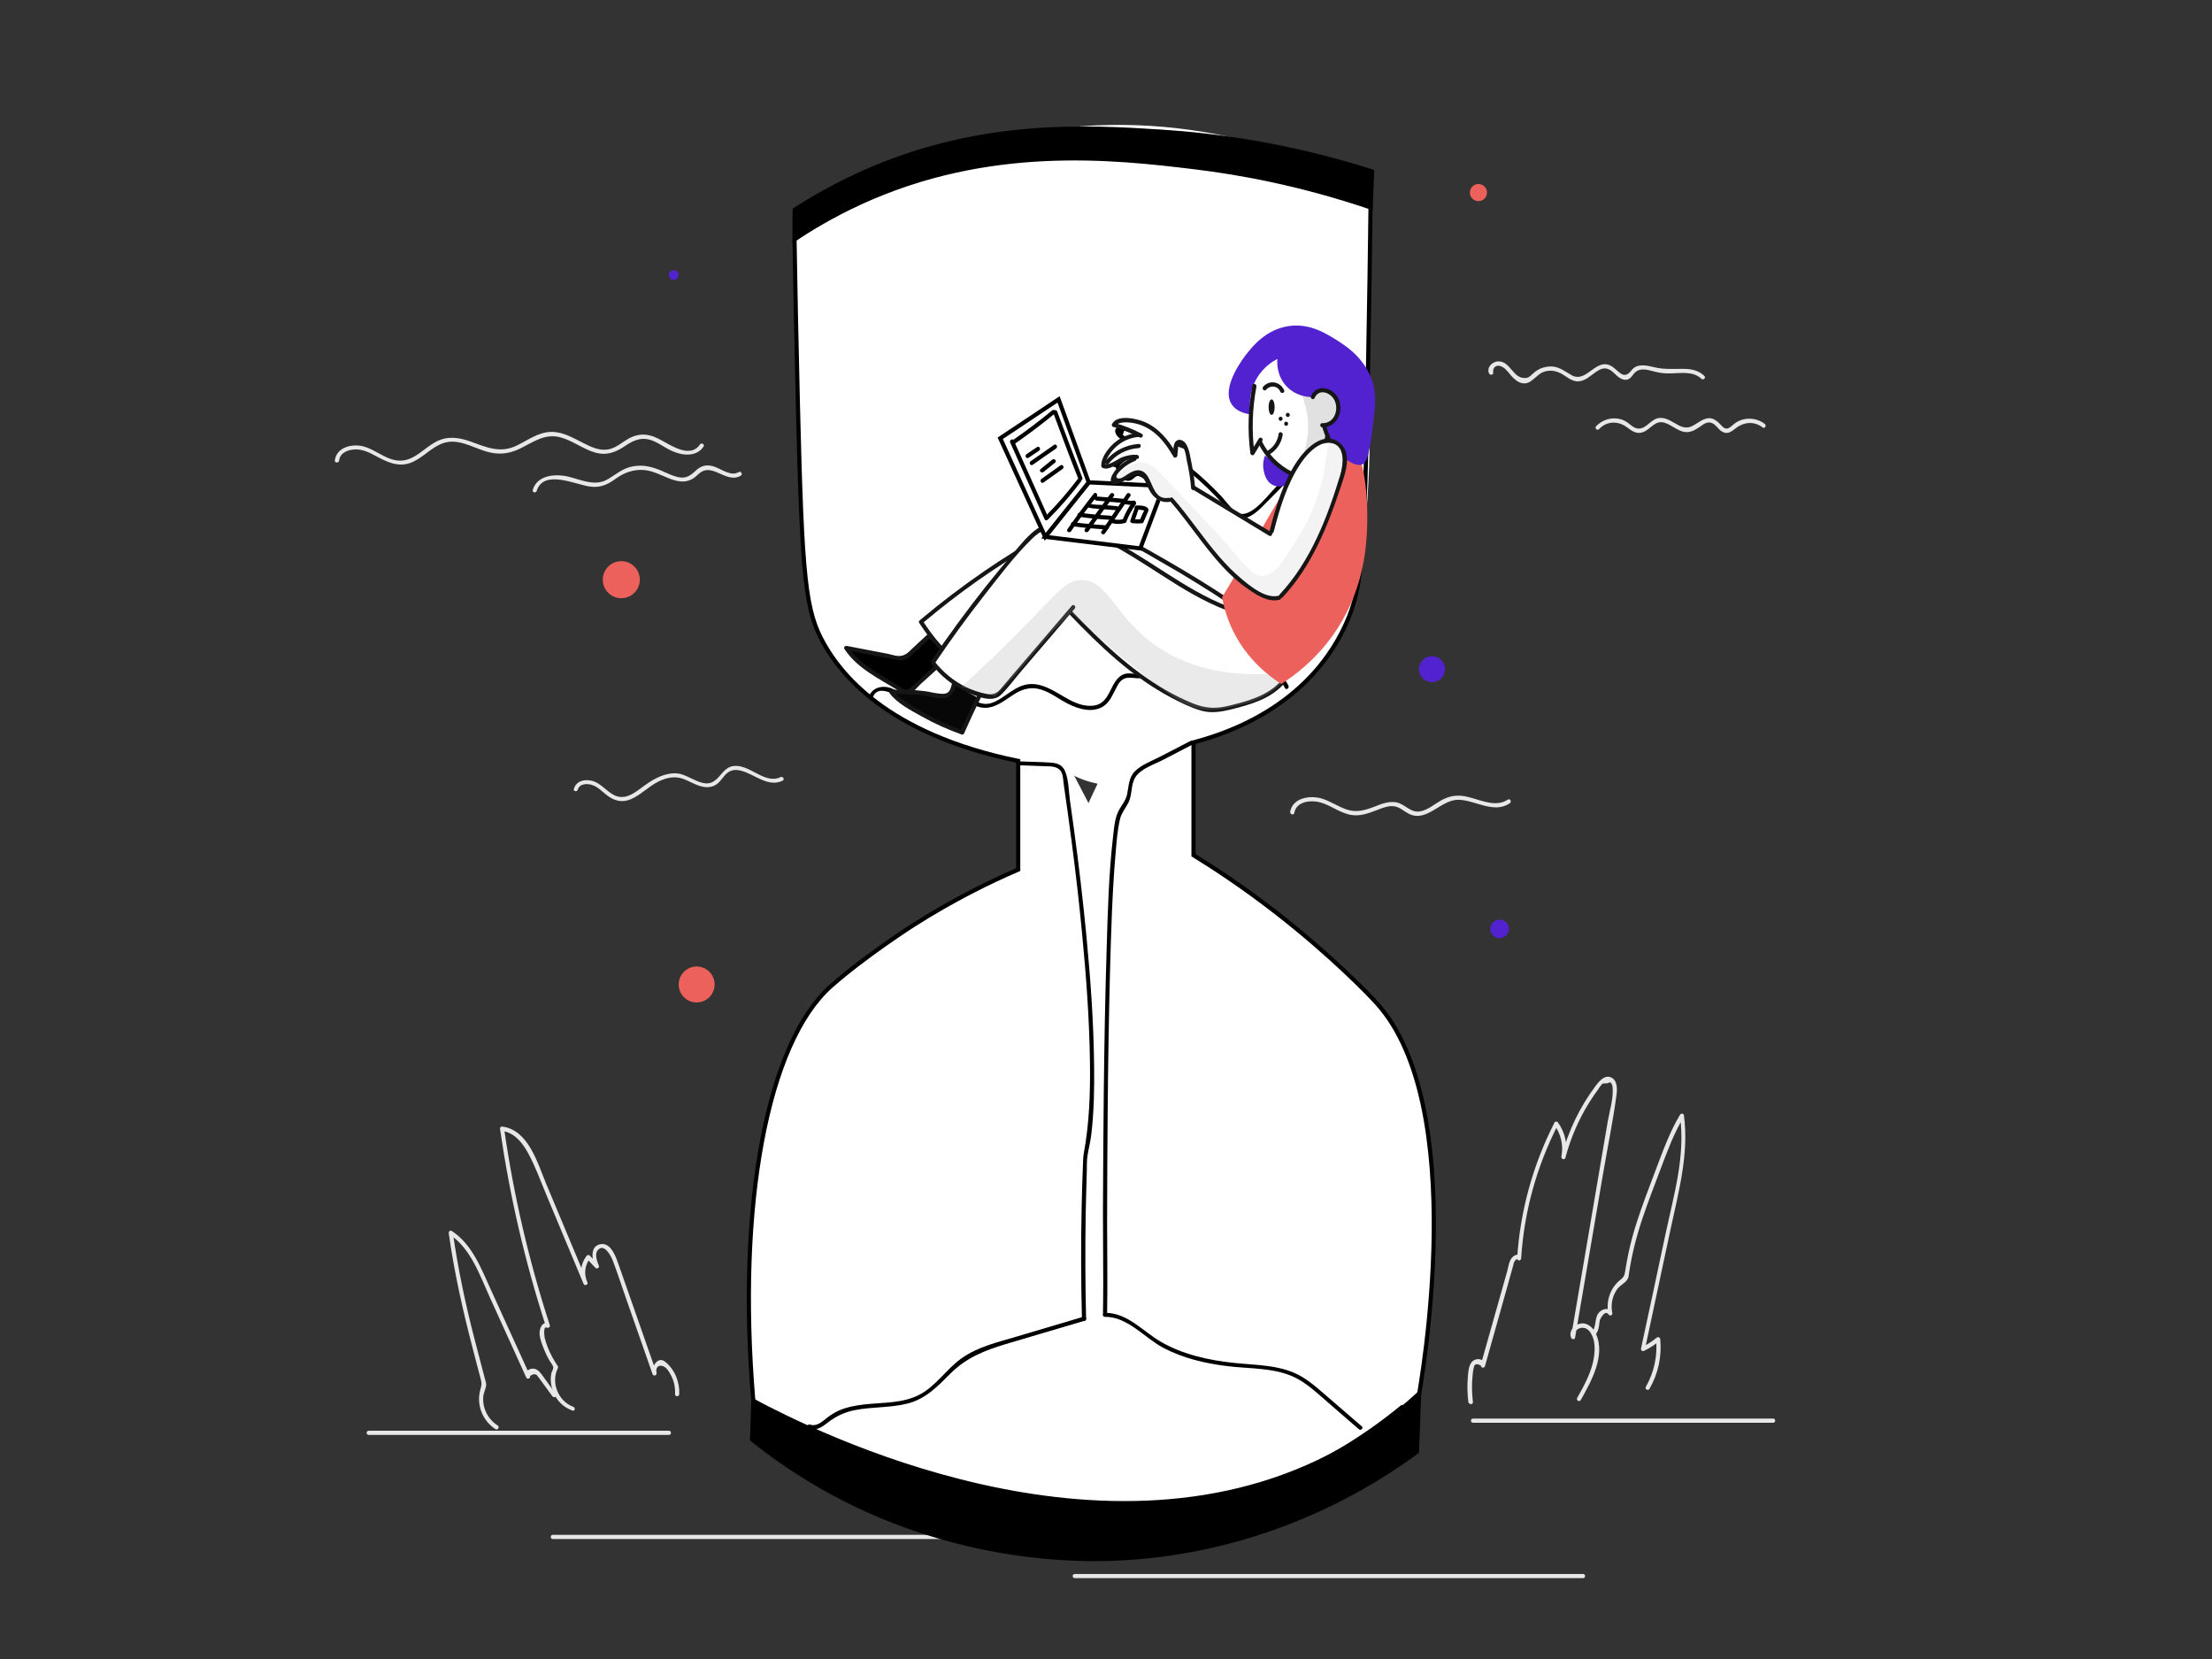<?xml version="1.0" encoding="utf-8"?>
<!-- Generator: Adobe Illustrator 23.0.3, SVG Export Plug-In . SVG Version: 6.00 Build 0)  -->
<svg version="1.1" xmlns="http://www.w3.org/2000/svg" xmlns:xlink="http://www.w3.org/1999/xlink" x="0px" y="0px"
	 viewBox="0 0 1600 1200" style="enable-background:new 0 0 1600 1200;" xml:space="preserve">
<rect x="0" y="0" width="1600" height="1200" fill="#333333" stroke="none"/>
<style type="text/css">
	.st0{fill:#E8E8E8;}
	.st1{fill:#EC615B;}
	.st2{fill:#5222D0;}
	.st3{fill:#FFFFFF;}
	.st4{fill:#FFFFFF;stroke:#000000;stroke-width:3;stroke-miterlimit:10;}
	.st5{stroke:#000000;stroke-width:3;stroke-miterlimit:10;}
	.st6{opacity:0.31;fill:#A5A4A4;}
	.st7{fill:#161616;}
	.st8{fill:#070707;}
	.st9{opacity:0.23;fill:#A5A4A4;}
	.st10{opacity:0.11;fill:#A0A0A0;}
	.st11{opacity:0.33;fill:#A5A4A4;}
	.st12{opacity:0.14;fill:#A5A4A4;}
</style>
<g id="background">
	<g>
		<g>
			<path class="st0" d="M245.3,333.1c0.6-5.5,6.1-7.7,11-8c5.6-0.3,10.3,1.9,15.1,4.5c8,4.3,16.3,8.6,25.5,5.2
				c8.7-3.2,14.7-11.1,23.5-14.2c10.4-3.7,20.7,2.6,30.4,5.7c9,2.9,16.9,2.3,25.3-1.8c9.6-4.7,18.2-11.3,29.5-8.1
				c8.6,2.4,15.9,8.2,24.4,10.8c8.6,2.6,15.3,0.1,22.4-4.8c6.8-4.6,12.8-6.7,20.7-3.2c4.8,2.1,9,5.4,13.9,7.4
				c7.4,3.1,17,3.8,21.9-3.6c1.1-1.6-1.5-3.1-2.6-1.5c-7.4,10.9-22.3-0.4-30.3-4.3c-8.7-4.3-16-3.7-24,1.7c-4.5,3-8.8,6.3-14.4,6.4
				c-5.3,0.2-10.4-2.2-15-4.5c-7.5-3.7-15.1-8.5-23.8-8.4c-9.6,0.1-17.3,6.3-25.7,10.2c-11.5,5.3-21.3,0.9-32.4-3.1
				c-8.5-3.1-16.9-4.4-25.3,0c-8.4,4.4-15.5,13.5-25.6,13.7c-11.7,0.2-20.1-10.8-31.8-11c-7.3-0.2-14.9,3.1-15.8,11
				C242.1,335,245.1,335,245.3,333.1L245.3,333.1z"/>
		</g>
	</g>
	<g>
		<g>
			<path class="st0" d="M388.2,355.1c5-16.1,28.6-4.3,38.9-3.1c7.2,0.9,12.5-1.5,18.2-5.7c7.2-5.3,15.8-7.8,24.7-5.6
				c12.2,3,23.5,13.8,34.7,2.7c6.2-6.1,11.5-2.7,18.4,0.2c4.3,1.8,8.5,3,12.7,0.5c1.7-1,0.2-3.6-1.5-2.6c-5.7,3.3-12.3-2.2-17.7-4
				c-5-1.7-9.2-0.9-13.1,2.7c-4,3.8-7.3,6.2-13.1,4.9c-3.9-0.9-7.6-2.7-11.2-4.3c-6.7-2.9-13.3-4.8-20.7-3.6
				c-7.8,1.2-12.5,5.7-19,9.5c-8.8,5.2-18.6,0.6-27.5-1.7c-9.4-2.5-23.2-1.8-26.6,9.2C384.7,356.2,387.6,357,388.2,355.1
				L388.2,355.1z"/>
		</g>
	</g>
	<g>
		<g>
			<path class="st0" d="M414.7,1017.6c-10.9-4-16.4-17.5-11.2-27.9c0.2-0.5,0.3-1.1,0-1.5c-3-4.4-5.5-9-7.4-13.9
				c-0.8-2.1-1.5-4.3-2.1-6.5c-0.1-0.6-1.4-8.9,1.5-7.5c1.1,0.5,2.6-0.4,2.2-1.7c-15.1-46.5-26.2-94.1-33.1-142.5
				c-0.6,0.6-1.2,1.2-1.8,1.8c9.3,1.3,15.1,8.6,19.3,16.4c5.2,9.5,8.9,20,13.1,30c9,21.4,17.9,42.8,26.9,64.3
				c0.9-0.4,1.8-0.8,2.7-1.2c-2.6-5.9-1.8-12.2,2-17.3c-0.8,0.1-1.6,0.2-2.4,0.3c2.1,2.2,4.2,4.4,6.3,6.7c1,1,3.1,0,2.5-1.5
				c-1.2-2.9-3.2-8.2-1-11.1c4.7-5.9,9.8,4.1,11,7.2c3.4,8.9,6.3,18.1,9.5,27.1c6.4,18.4,12.9,36.7,19.3,55.1
				c0.6,1.8,3.3,1.1,2.9-0.8c-1-4.9,2.5-6.6,6.2-4.1c1.8,1.3,3.2,3.8,4.2,5.7c2.3,4.3,3.2,8.9,3,13.8c-0.1,1.9,2.9,1.9,3,0
				c0.4-8.9-3.2-18-10.3-23.6c-5.4-4.2-10,4.1-9,9c1-0.3,1.9-0.5,2.9-0.8c-9-25.8-18.1-51.6-27.1-77.4c-2-5.6-5.5-17.4-13.7-15.7
				c-7.6,1.6-5.8,11.3-3.7,16.4c0.8-0.5,1.7-1,2.5-1.5c-2.1-2.2-4.2-4.4-6.3-6.7c-0.7-0.8-1.8-0.4-2.4,0.3c-4.5,6-5.1,13.5-2,20.3
				c0.7,1.5,3.4,0.4,2.7-1.2c-10-23.8-20-47.7-29.9-71.5c-6.2-14.8-12.7-38.6-31.5-41.2c-1.2-0.2-2,0.6-1.8,1.8
				c7,48.4,18,96,33.1,142.5c0.7-0.6,1.5-1.1,2.2-1.7c-4.7-2.3-7,3.6-6.7,7.4c0.3,4.2,2.2,8.7,3.8,12.5c0.9,2.2,1.9,4.3,3.1,6.3
				c0.8,1.5,3,3.9,3,5.5c0,1.2-1.1,3-1.4,4.2c-0.3,1.5-0.5,3.1-0.4,4.6c0,3.1,0.7,6.2,1.9,9.1c2.5,6.2,7.3,10.8,13.5,13.1
				C415.8,1021.2,416.5,1018.3,414.7,1017.6L414.7,1017.6z"/>
		</g>
	</g>
	<g>
		<g>
			<path class="st0" d="M1065.4,1014.2c-0.5-4.7-0.8-9.4-0.6-14.1c0.1-2.2,0.3-4.4,0.5-6.6c0.1-1.4,0.4-2.8,0.7-4.1
				c0.4-2.8,2.1-3.4,5.2-1.6c-0.1,1.7,2.5,2,2.9,0.4c3.7-13,7.4-26.1,11-39.1c1.7-5.9,3.3-11.9,5-17.8c0.9-3.4,1.9-6.7,2.8-10.1
				c0.4-1.5,0.9-3.1,1.3-4.6c0.2-0.6,0.3-1.2,0.5-1.8c0.2-1.9,1.1-3.3,2.7-4.2c0.5,1.7,2.8,1.3,2.9-0.4
				c2.1-33.7,11.2-66.5,26.6-96.6c-0.9,0-1.7,0-2.6,0c4.8,6.8,6.7,14.8,5.1,23c-0.3,1.9,2.4,2.7,2.9,0.8c3.8-14.3,9.7-28,17.6-40.5
				c1.8-2.9,3.8-5.8,5.8-8.5c1-1.3,2.3-3.9,3.8-4.7c1,0,2-0.1,3-0.1c1.9-1,3-0.8,3.3,0.7c0.6,0.8,0.7,2.4,0.7,3.4
				c0.4,7.6-2.3,16.1-3.6,23.6c-5.6,33.1-11.3,66.3-16.9,99.4c-3.2,18.7-6.4,37.4-9.6,56.1c1,0,1.9,0,2.9,0c-1.6-4,2.9-7,6.5-6.3
				c2.8,0.6,4.5,2.8,5.7,5.3c2.3,4.8,2.2,10.6,1.5,15.7c-1.6,10.7-7,20.4-12.2,29.7c-0.9,1.7,1.6,3.2,2.6,1.5
				c7.5-13.4,17.8-31.6,11.3-47.3c-1.9-4.6-6.2-9.1-11.6-8c-4.7,0.9-8.5,5.5-6.7,10.2c0.5,1.2,2.6,1.6,2.9,0
				c6.7-39.1,13.3-78.1,20-117.2c3.3-19.5,7.4-39.1,10-58.7c0.5-3.8,0.6-9.5-3.1-11.9c-4.9-3.2-9.3,2-12,5.6
				c-11.5,15.3-19.8,32.7-24.7,51.2c1,0.3,1.9,0.5,2.9,0.8c1.7-9-0.1-17.9-5.4-25.4c-0.6-0.9-2-1.1-2.6,0
				c-15.6,30.5-24.8,63.9-27,98.1c1-0.1,2-0.3,2.9-0.4c-1.1-3.6-5-2.1-6.8,0.2c-2,2.5-2.5,6.5-3.3,9.6c-1.3,4.6-2.6,9.2-3.9,13.8
				c-5.1,18.1-10.2,36.1-15.3,54.2c1,0.1,2,0.3,2.9,0.4c0.4-5.5-6.7-6.2-9.5-2.5c-2.3,3-2.4,7.5-2.7,11c-0.5,6-0.3,11.9,0.4,17.8
				C1062.6,1016.1,1065.6,1016.1,1065.4,1014.2L1065.4,1014.2z"/>
		</g>
	</g>
	<g>
		<g>
			<path class="st0" d="M1153.8,965.8c1.7-2.1,2.4-4,2.8-6.7c0.2-1.3,0.3-2.8,0.6-4.1c0.4-1.4,3.8-7.8,6.3-4.2
				c1,1.4,3.1,0.6,2.7-1.2c-1.2-5.9,0-11.9,3.4-16.9c2.6-3.8,7.8-5.1,8.4-9.6c1.9-13.9,5.3-27.5,9.7-40.8
				c4.1-12.3,8.8-24.4,13.4-36.6c4.9-12.9,9.6-25.9,16.8-37.8c-0.9-0.1-1.8-0.2-2.7-0.4c4,28.4-4.5,57.1-10.4,84.7
				c-5.9,27.7-11.8,55.5-17.8,83.2c-0.3,1.3,1,2.3,2.2,1.7c4.1-2,7.8-4.4,11.3-7.3c-0.9-0.4-1.7-0.7-2.6-1.1
				c1.1,12.1-1.4,23.8-7.4,34.4c-1,1.7,1.6,3.2,2.6,1.5c6.3-11,9-23.3,7.8-35.9c-0.1-1.3-1.5-1.9-2.6-1.1c-3.3,2.7-6.8,5-10.7,6.8
				c0.7,0.6,1.5,1.1,2.2,1.7c6.2-29,12.4-58.1,18.6-87.1c5.8-27,13.4-54.7,9.6-82.4c-0.2-1.3-2.1-1.4-2.7-0.4
				c-7.3,12.1-12.1,25.3-17.1,38.5c-5.1,13.6-10.4,27.1-14.8,41c-2.2,7-4.1,14.1-5.6,21.3c-0.8,3.8-1.5,7.6-2.1,11.5
				c-0.6,3.6-0.7,4.9-3.5,7.1c-7.5,5.8-10.7,15.6-8.8,24.7c0.9-0.4,1.8-0.8,2.7-1.2c-2.1-3-5.4-2.8-8.3-0.8
				c-5.1,3.7-2.5,10.6-6.2,15.1C1150.5,965.1,1152.6,967.3,1153.8,965.8L1153.8,965.8z"/>
		</g>
	</g>
	<g>
		<g>
			<path class="st0" d="M360,1031.1c-4.7-3-8-7.4-9.6-12.7c-0.7-2.4-1-4.8-0.9-7.3c0.1-3.3,1.5-5.5,2.1-8.6c0.3-1.7-0.4-3.3-0.8-5
				c-0.8-3.2-1.7-6.4-2.5-9.5c-1.7-6.5-3.4-13.1-5.1-19.6c-6.6-25.4-12-51.1-15.7-77.1c-0.7,0.6-1.5,1.1-2.2,1.7
				c15.3,10.1,21.7,29.4,29,45.4c8.8,19.4,17.6,38.7,26.4,58.1c0.7,1.5,3.3,0.4,2.7-1.2c2.6-1.8,4.4-1.7,5.6,0.3
				c0.7,0.8,1.3,1.6,1.9,2.5c0.9,1.2,1.8,2.5,2.7,3.7c2,2.7,4,5.5,6,8.2c1.1,1.5,3.7,0,2.6-1.5c-2.9-4-5.8-8-8.7-12
				c-1.6-2.2-3.3-5-5.9-6.1c-3.8-1.6-8.6,1.3-7,5.7c0.9-0.4,1.8-0.8,2.7-1.2c-9.4-20.6-18.7-41.1-28.1-61.7
				c-7.1-15.5-13.5-33-28.4-42.8c-1.2-0.8-2.4,0.5-2.2,1.7c4,28.5,10.3,56.5,17.6,84.3c1.8,7,3.6,14,5.5,21c0.9,3.3,0.7,4.5-0.2,7.6
				c-0.6,2.2-1,4.5-1,6.8c0,8.9,4.5,17.2,12,22C360.1,1034.7,361.6,1032.1,360,1031.1L360,1031.1z"/>
		</g>
	</g>
	<g>
		<g>
			<path class="st0" d="M266.7,1037.9c72.4,0,144.8,0,217.2,0c1.9,0,1.9-3,0-3c-72.4,0-144.8,0-217.2,0
				C264.7,1034.9,264.7,1037.9,266.7,1037.9L266.7,1037.9z"/>
		</g>
	</g>
	<g>
		<g>
			<path class="st0" d="M1065.4,1029.1c72.4,0,144.8,0,217.2,0c1.9,0,1.9-3,0-3c-72.4,0-144.8,0-217.2,0
				C1063.5,1026.1,1063.5,1029.1,1065.4,1029.1L1065.4,1029.1z"/>
		</g>
	</g>
	<g>
		<g>
			<path class="st0" d="M399.8,1113.2c77.3,0,154.6,0,231.9,0c22,0,44,0,66,0c1.9,0,1.9-3,0-3c-77.3,0-154.6,0-231.9,0
				c-22,0-44,0-66,0C397.9,1110.2,397.9,1113.2,399.8,1113.2L399.8,1113.2z"/>
		</g>
	</g>
	<g>
		<g>
			<path class="st0" d="M777.4,1141.5c95.6,0,191.2,0,286.8,0c27,0,54,0,80.9,0c1.9,0,1.9-3,0-3c-95.6,0-191.2,0-286.8,0
				c-27,0-54,0-80.9,0C775.4,1138.5,775.4,1141.5,777.4,1141.5L777.4,1141.5z"/>
		</g>
	</g>
	<g>
		<g>
			<path class="st0" d="M417.9,571.2c1.4-4.7,7.2-4.6,11-3.2c3.8,1.4,6.7,4.6,9.8,7c5.4,4.2,11.1,5.9,17.6,3.1
				c7.4-3.2,13-9.4,20.2-12.9c4.8-2.3,10-3.7,15.3-2.5c4,0.9,7.6,3.1,11.4,4.7c5.5,2.3,11.1,3.3,16-0.8c3-2.5,4.7-6.4,8.2-8.4
				c2.7-1.6,5.7-1.5,8.7-0.7c9.8,2.5,19.5,12.3,30,7.2c1.7-0.9,0.2-3.4-1.5-2.6c-11.4,5.6-22.4-9.6-34.1-8c-7,1-8.8,7.5-14.1,11
				c-7.7,5.2-17.6-4.3-25.4-5.5c-7.9-1.2-15.6,2.4-22.1,6.7c-8.1,5.3-16.1,14.4-26.2,8c-5.7-3.6-9.6-9.3-16.8-9.9
				c-4.8-0.5-9.4,1.3-10.8,6.2C414.4,572.3,417.3,573.1,417.9,571.2L417.9,571.2z"/>
		</g>
	</g>
	<g>
		<g>
			<path class="st0" d="M1080,269.3c-0.1-3.1,1.2-4.7,4.1-4.8c2,0.4,3.7,1.3,5.1,2.8c1.5,1.4,2.7,3.1,4,4.6c2.2,2.4,4.8,4.8,8.1,5.3
				c2.6,0.4,4.6-0.4,6.6-1.9c3.7-2.7,5.9-6,10.8-6.9c5.3-1,9.5,0.9,13.8,3.8c2.4,1.7,4.9,3.3,7.9,3.6c5.4,0.5,9.5-3.6,13.6-6.5
				c3.1-2.2,6.2-3.9,10-2c2.9,1.4,4.8,4.3,7.5,6c1.5,0.9,3.1,1.6,4.8,1.4c3.4-0.4,4.3-3.4,6.5-5.4c4.1-3.8,10.2-1.4,14.8-0.3
				c3,0.7,5.9,1.1,9,1.1c8,0.1,17.7-2.2,24.1,3.9c1.4,1.3,3.5-0.8,2.1-2.1c-4.1-3.9-9.1-5-14.6-5.1c-7.3-0.1-14.1,0.6-21.3-1.1
				c-4.9-1.1-10.8-2.8-15.2,0.5c-0.9,0.7-1.5,1.5-2.2,2.4c-2.1,2.5-4.5,3.5-7.3,1.5c-2.2-1.6-4-3.6-6.3-5.1
				c-11.4-7-18,12.3-28.9,6.5c-5.7-3.1-9.6-6.9-16.5-6.4c-2.5,0.2-4.9,0.8-7.1,1.9c-1.2,0.6-2.3,1.3-3.4,2.2c-0.6,0.5-1.1,1-1.7,1.5
				c-2.2,2-2.8,2.8-5.9,2.7c-8.1-0.2-10-11.9-18.4-12c-4.4-0.1-8.8,4.2-7,8.6C1077.8,271.8,1080.7,271.1,1080,269.3L1080,269.3z"/>
		</g>
	</g>
	<g>
		<g>
			<path class="st0" d="M1156.6,310.4c5.7-6,14-6.1,20.4-1.2c3.7,2.8,7.2,5.2,11.9,3.2c5.5-2.4,8.4-8.7,15.2-6.6
				c4.8,1.5,8.6,5.3,13.6,6.5c4.5,1,8.1-1,11.7-3.5c2.9-2,5.8-4.5,9.5-2.5c2.5,1.3,3.9,3.9,6.1,5.5c3.6,2.5,6.4,1.2,9.5-1.3
				c6.2-5.1,13.7-6.4,20.5-1.3c1.5,1.2,3-1.4,1.5-2.6c-4.4-3.3-9.9-4.5-15.2-3.3c-2.5,0.6-4.8,1.6-6.8,3.2c-2.6,2-4.8,5.1-8.1,2.5
				c-0.9-0.7-1.6-1.7-2.5-2.5c-3.1-3.1-6.3-5.1-10.8-3.4c-7.1,2.7-10.2,8.9-18.6,4.7c-4.4-2.2-8.7-5.8-13.9-5.5
				c-6.2,0.3-9.2,7.5-15,7.7c-3.9,0.2-6.4-3.3-9.5-5.1c-2.1-1.3-4.5-2-6.9-2.2c-5.6-0.5-10.8,1.6-14.7,5.6
				C1153.2,309.6,1155.3,311.8,1156.6,310.4L1156.6,310.4z"/>
		</g>
	</g>
	<g>
		<g>
			<path class="st0" d="M936.2,588c1.4-8.1,11.3-9.4,18-7.8c7.5,1.8,13.8,7,21.3,8.9c7.6,1.9,14.1-0.7,21.1-3.4
				c3.3-1.3,6.9-2.7,10.5-2.6c5,0.1,7.9,3.5,12.1,5.6c12.9,6.4,23.1-10.4,35.7-10.2c12.3,0.2,25.6,10.4,37.2,2.5
				c1.6-1.1,0.1-3.7-1.5-2.6c-10.1,6.8-23-1.9-33.7-2.8c-5.1-0.4-9.6,0.7-14,3.1c-5.1,2.7-9.9,7.2-15.8,8.2
				c-6.8,1.2-10.7-5.2-16.9-6.5c-5.4-1.1-10.8,1-15.8,3c-6.8,2.6-13.1,4.6-20.4,2.1c-6.2-2.1-11.7-6-18-7.9
				c-8.4-2.5-21-0.6-22.8,9.6C933,589.1,935.9,589.9,936.2,588L936.2,588z"/>
		</g>
	</g>
	<circle class="st1" cx="449.4" cy="419.3" r="13.4"/>
	<circle class="st1" cx="1069.4" cy="139.3" r="6.2"/>
	<circle class="st1" cx="503.9" cy="712.1" r="13"/>
	<circle class="st2" cx="487.3" cy="198.9" r="3.5"/>
	<circle class="st2" cx="1035.8" cy="484" r="9.4"/>
	<circle class="st2" cx="1084.7" cy="671.9" r="6.7"/>
</g>
<g id="sand_clock">
	<path class="st3" d="M574.7,173.2c0.1,7.9,0.3,19.7,0.6,34c0.8,46,1.5,79.4,2.5,110c0.8,25.4,2.4,60.8,5.3,103.8
		c17.5,0.7,84.6,5.3,131.4,58.1c15,16.9,24.2,34.5,29.8,49c0.7,1.4,17.3,36,55.7,39.6c25.1,2.3,49.5-9.5,63.4-30.7
		c14.2-3.3,35-9.9,56.5-24.4c9.8-6.6,30.1-20.5,45.3-45.5c13.3-21.9,16.8-42.4,19.1-59c9.2-67,6.3-120.6,5.9-175.8
		c-0.2-21.6,0-54.4,1.8-95C962.2,121,875.7,78.7,761.7,93.4C666.7,105.8,601.9,151.4,574.7,173.2z"/>
	<path class="st4" d="M991.4,145.6c-0.4,33.3-1,74.7-1.9,122.2c-2.5,133.6-4.3,156.6-15.1,181.5c-8.8,20.4-34.5,67.2-111.1,87.7
		c0,27.2,0,54.4,0,81.6c15.1,9.3,36.3,23.2,60.3,41.9c38.9,30.3,66.1,58.3,72.2,65.1c67.7,74.8,32.4,273.4,29.9,287.3
		c-25.1,22.1-58.8,45.2-102,60c-161.8,55.7-314.2-52.5-335.2-67.9"/>
	<path class="st4" d="M574.7,173.2c0.5,32.1,1.3,72,2.4,117.8c3.1,128.7,5.4,150.9,19,174.9c11.2,19.7,43.6,64.7,140.4,84.5
		c0,26.2,0,52.4,0,78.6c-19.5,8.4-46.3,21.3-76.2,40.4c0,0-34.7,22.2-59.2,43.9c-46.1,40.9-68.2,158-56.2,300
		c26.1,16.2,65.1,37.2,115.4,53.5c49.8,16.2,124.7,40.5,214.4,20.3c29.9-6.7,83.8-23.4,140.2-69.9"/>
	<path class="st5" d="M574.7,173.2c10.5-7.1,26.9-17.2,48.1-26.9c92.5-42.3,181.9-32.6,241.6-25.3c31.5,3.8,75.6,11.6,127,29
		c0.4-8.7,0.7-17.3,1.1-26C930.7,104.4,877.8,97.7,841,95.3c-55.3-3.6-129.9-7.7-211.9,27.5c-23.9,10.3-42.4,21.3-54.3,29
		C574.7,158.9,574.7,166,574.7,173.2z"/>
	<path class="st5" d="M544.9,1013.3c-0.3,9.3-0.6,18.6-0.9,27.9c13.9,11.2,33.9,25.6,59.6,39.4c90.5,48.5,176,47.8,201.3,46.9
		c112.6-4.2,191-56,220-77.4c0.5-14,1.1-28.1,1.6-42.1c-18.9,17.4-38.1,30.7-56.5,41C799.7,1143.7,586.9,1035.6,544.9,1013.3z"/>
	<g>
		<g>
			<path d="M631.4,504.3c3-8.7,13.9-3,18.9-0.2c5.5,3,10.8,4.6,17,4.4c6.4-0.2,12.7-1.8,19.2-2.2c3.5-0.2,7.1-0.2,10.5,0.7
				c3.4,0.9,6.3,2.7,9.6,3.9c10.7,3.9,18.7-3.5,27.2-8.9c6.1-3.8,12.2-5.4,19.3-3.2c7.1,2.2,12.9,7,19.5,10.3c8,4.1,19,7.1,26.7,0.9
				c3.6-2.9,5.4-7.2,7.5-11.2c1.1-2.2,2.2-4.6,4-6.3c3.5-3.4,7.7-2.1,12-1.9c10.1,0.5,16.3-7.7,24.4-12.2c11-6.1,18.7,2.9,25.9,10.3
				c5.8,5.9,13,11.8,21.6,7.4c6.5-3.3,10.4-9.4,18.4-9.2c7.1,0.2,13.4,4.3,16.3,10.7c0.8,1.8,3.4,0.2,2.6-1.5
				c-3.9-8.8-14.1-13.8-23.5-11.8c-6,1.3-9.4,6-14.6,8.8c-5.7,3-10.7,0.8-15.1-3.2c-6.5-5.7-11.9-14.6-21-16.5
				c-10.4-2.2-17.5,7.2-25.6,11.8c-2.7,1.5-5.4,2.4-8.4,2.4c-3.5,0-6.9-1.1-10.3-0.1c-4,1.2-6.5,4.7-8.4,8.2
				c-3,5.5-5.1,12.2-11.8,14.2c-6.8,2-14.4-0.8-20.3-4c-10.6-5.8-21.6-14.6-34.3-9.7c-5.4,2.1-9.9,5.9-14.8,9
				c-2.4,1.5-5,2.9-7.8,3.6c-4.6,1.1-8.5-0.6-12.7-2.5c-6.8-3.1-13.4-3.5-20.8-2.5c-7.9,1-16.2,3.1-24,0.8c-6.7-2-12.1-7.8-19.3-7.8
				c-4.7,0-9,2.2-10.6,6.7C627.9,505.4,630.8,506.1,631.4,504.3L631.4,504.3z"/>
		</g>
	</g>
	<g>
		<g>
			<path d="M736.4,553.5c6.3,0.2,12.6,0.5,18.9,0.7c4.1,0.2,8.9-0.3,11.8,3.3c2,2.4,1.9,7.3,2.4,10.3c2,13.5,3.8,27,5.6,40.6
				c2.9,22.2,5.5,44.5,7.6,66.8c3,31.1,5.3,62.3,5.7,93.6c0.3,22.3-0.5,44.3-4.6,66.2c-0.3,1.8-0.3,3.6-0.4,5.5
				c-0.4,10.6-0.8,21.3-1,31.9c-0.6,27.2-0.5,54.4,0.2,81.6c0,1.9,3,1.9,3,0c-0.6-25.2-0.7-50.4-0.3-75.6
				c0.2-10.2,0.5-20.4,0.8-30.6c0.1-3.8-0.1-7.9,0.5-11.7c0.8-5.3,2.2-10.4,2.8-15.8c1.9-16.2,2.2-32.7,2-49
				c-0.3-31.6-2.6-63.2-5.6-94.6c-2.5-25.8-5.5-51.5-9-77.1c-0.9-6.9-1.9-13.9-2.9-20.8c-0.9-6.6-0.9-15.1-3.6-21.2
				c-2-4.5-5.8-5.7-10.5-6c-7.8-0.5-15.7-0.6-23.5-0.9C734.5,550.5,734.5,553.5,736.4,553.5L736.4,553.5z"/>
		</g>
	</g>
	<g>
		<g>
			<path d="M861.2,535.9c-7.4,3.8-14.8,7.7-22.2,11.5c-5.9,3-13.1,5.6-17.9,10.3c-4.7,4.6-4.6,10.7-5.8,16.7c-1,5-4.4,8.3-6.5,12.7
				c-2.6,5.5-3,12.3-3.7,18.2c-3.1,26.5-3.8,53.4-4.6,80.1c-1.1,34.8-1.7,69.6-2.1,104.3c-0.3,28.7-0.5,57.4-0.6,86.2
				c0,17.3,0.2,34.6,0.2,51.9c0,7.7-0.1,15.5-0.2,23.2c0,1.9,3,1.9,3,0c0.4-22.4,0-44.7,0-67.1c0-26.3,0.2-52.6,0.4-78.9
				c0.3-34.1,0.8-68.2,1.7-102.3c0.8-28.8,1.6-57.6,4.1-86.3c0.7-8.1,1.3-16.3,3.2-24.2c1.1-4.3,3.8-7.4,5.9-11.4
				c3-5.7,1.7-12.7,4.9-18.2c3.7-6.5,14-9.7,20.3-13c7.1-3.7,14.3-7.4,21.4-11.1C864.5,537.6,862.9,535,861.2,535.9L861.2,535.9z"/>
		</g>
	</g>
	<g>
		<g>
			<path d="M585,1033.4c5.3,1.9,9.7-1.2,13.7-4.4c6-4.6,12.1-7.5,19.5-9c12.6-2.5,25.8-1.6,38.3-4.8c13.2-3.4,21.7-12.4,31-21.7
				c11.5-11.5,24.8-16.7,40-21.3c19-5.6,38-11.3,57.1-16.9c1.8-0.5,1.1-3.4-0.8-2.9c-16.2,4.8-32.3,9.6-48.5,14.4
				c-13.7,4.1-28.4,7.4-40.2,16c-10.8,7.8-18.2,19.9-30.2,26.1c-12,6.2-26.1,5.5-39.1,6.9c-6.3,0.7-12.7,1.8-18.6,4.3
				c-2.8,1.2-5.4,2.8-7.9,4.6c-3.9,2.9-8.2,7.6-13.5,5.7C583.9,1029.9,583.1,1032.8,585,1033.4L585,1033.4z"/>
		</g>
	</g>
	<g>
		<g>
			<path d="M799.3,952.5c16.5-0.1,28.6,15.3,42.3,22.5c14.1,7.4,29.8,11.1,45.6,13.1c17.2,2.2,36.4,0.8,52,9.6
				c8.1,4.6,14.9,11.2,21.9,17.2c7.3,6.3,14.5,12.6,21.8,18.9c1.5,1.3,3.6-0.9,2.1-2.1c-7.8-6.7-15.5-13.4-23.3-20.1
				c-6.3-5.4-12.5-11.2-19.6-15.5c-15-9.1-33-8.5-49.8-10.3c-18.3-2-36.8-6-52.9-15.4c-12.9-7.6-24-20.9-40.1-20.8
				C797.4,949.5,797.4,952.5,799.3,952.5L799.3,952.5z"/>
		</g>
	</g>
</g>
<g id="Layer_10">
	<g id="leg_right">
		<path d="M611.9,468.7c1.3,1.9,3.4,4.7,6.2,7.6c4.9,5.1,9.3,7.8,18.6,13.5c3,1.8,8.7,5.3,17.5,10.8c3.2-1.8,6.5-3.9,9.9-6.3
			c9.4-6.6,16.7-13.7,22.3-20.2c-5.2-4.8-10.4-9.6-15.7-14.5c-1.7,3.6-5.7,10.9-13.8,14.2c-3.6,1.5-7.3,1.9-16.6,0.8
			C633.4,473.8,623.6,472.2,611.9,468.7z"/>
		<path class="st3" d="M666.2,449.8c1.6,2.7,3.5,5.4,5.6,8.2c8.1,10.5,17.2,17.7,24.8,22.6c9.5-4.4,17-8.3,22.1-11
			c23.5-12.4,35.2-18.6,37.1-19.8c6.1-3.9,11.4-7.6,19.2-7.7c6.1-0.1,10.6,2.1,13.2,3.3c12.2,5.9,24.8,11.1,37,17.2
			c15,7.6,24.8,12.4,38.9,15.5c16.2,3.6,23.6,1.7,25.7,1.1c12.6-3.5,20.1-12.7,23.3-17.2c-5.9-8-15.3-19.2-28.9-30.1
			c-7.8-6.2-8.5-5.6-35.7-22.3c-23.3-14.2-32.4-20.6-49.2-26.4c-11.9-4.1-17.9-4.6-23.6-3.9c-5,0.7-9.7,2.3-26.3,11.9
			c-9.1,5.3-13.8,8-22.2,13.5c-14.8,9.8-26,18.3-47.4,34.6C673.9,443.8,669.2,447.5,666.2,449.8z"/>
		<path class="st6" d="M684.9,475.6c6.4-5,16-12.3,28.2-20.3c29.1-19.2,43.7-28.9,60.6-29.4c5.6-0.2,20.4,5.8,49.8,17.6
			c25.3,10.2,36.5,15.8,55.2,18.1c11.3,1.4,20.7,1,26.7,0.5c2.3,6.7,0.4,10.5-0.2,11.5c-3.5,6-12.8,6.3-19.7,6.5
			c-7.2,0.2-12.7-1.1-13.5-1.3c-24.6-6-37.5-9.1-53.4-18.6c-12.8-7.6-19.9-14.8-34.8-16.7c-3.4-0.4-6.3-0.5-8.1-0.5
			c-4.7,1.3-11.6,3.4-19.7,6.8c-11,4.6-17.7,9-26.8,14.2c-7.5,4.3-18.5,10.2-32.4,16.6C692.7,478.9,688.8,477.3,684.9,475.6z"/>
		<g>
			<g>
				<path class="st7" d="M664.9,450.6c8.2,12.4,17.4,24.5,30.9,31.3c1.7,0.9,3.2-1.7,1.5-2.6c-13.1-6.6-22-18.2-29.9-30.3
					C666.4,447.5,663.8,449,664.9,450.6L664.9,450.6z"/>
			</g>
		</g>
		<g>
			<g>
				<path class="st7" d="M668.4,449.9c25.1-21.1,52-40.1,80.5-56.6c6.9-4,13.8-8.3,21.4-10.9c8.6-3,16.9-2.4,25.3,0.9
					c15.5,6.1,30.4,15.2,44.8,23.5c16.6,9.4,32.8,19.5,48.7,30c1.6,1.1,3.1-1.5,1.5-2.6c-14.8-9.8-30-19.2-45.4-28.1
					c-15.2-8.7-30.7-17.9-46.8-24.8c-6.8-2.9-13.9-4.7-21.4-3.6c-7.5,1.1-14.5,4.5-21.1,8.2c-15.1,8.3-29.7,17.5-43.9,27.2
					c-15.8,10.8-31.1,22.5-45.8,34.8C664.8,449,666.9,451.2,668.4,449.9L668.4,449.9z"/>
			</g>
		</g>
		<g>
			<g>
				<path class="st7" d="M699.1,482.4c13.9-8,27.9-15.8,42.1-23.3c7.1-3.8,14.2-7.5,21.3-11.1c3.5-1.8,7-3.7,11-4.2
					c5-0.7,9.6,1,14,3c15.3,6.8,30.3,14.2,45.5,21.2c12.7,5.9,25.8,11.7,39.8,13.2c13.6,1.5,27.5-1.3,38.1-10.2
					c1.5-1.2-0.6-3.3-2.1-2.1c-15.2,12.6-36.1,11.1-53.7,5.1c-19.4-6.6-37.9-16.7-56.5-25.3c-7.3-3.4-15.5-8.6-23.8-8.2
					c-8.2,0.4-16.2,6-23.3,9.7c-18.2,9.4-36.2,19.3-54,29.5C695.9,480.8,697.4,483.4,699.1,482.4L699.1,482.4z"/>
			</g>
		</g>
		<g>
			<g>
				<path class="st7" d="M671.4,458.4c-3.7,3.4-7.4,6.9-11.1,10.3c-3.1,2.9-5.3,5.8-10.2,5.8c-2.4,0-5.2-1-7.5-1.5
					c-10-1.9-20.1-3.9-30.1-5.8c-1.2-0.2-2.5,1-1.7,2.2c9,13.9,25.2,21.6,38.9,30c1.9,1.1,4.5,3.7,6.9,3.2c3.2-0.6,6.8-5.5,9.1-7.6
					c7.6-6.9,15.2-13.7,22.8-20.6c1.4-1.3-0.7-3.4-2.1-2.1c-6.2,5.6-12.3,11.2-18.5,16.7c-2.8,2.6-5.6,5.3-8.5,7.7
					c-1.1,1.3-2.5,2.1-4.2,2.6c-0.5-0.3-1.1-0.7-1.6-1c-1.9-0.6-3.9-2.4-5.6-3.4c-12.3-7.6-26.5-14.6-34.6-27
					c-0.6,0.7-1.1,1.5-1.7,2.2c12.5,2.4,25.1,5.1,37.7,7.3c4.3,0.7,6.6-0.5,9.7-3.3c4.9-4.5,9.7-9,14.6-13.5
					C674.9,459.2,672.8,457.1,671.4,458.4L671.4,458.4z"/>
			</g>
		</g>
	</g>
	<g id="leg_left">
		<path class="st3" d="M674.9,479.4c2.2,2.8,4.8,5.8,8,8.7c12.4,11.1,26.4,14.6,34.4,15.8c3.7-2.9,9.3-7.8,15.8-14.3
			c9.9-10.1,13.5-16.2,24.2-28.2c3.8-4.3,9.7-10.7,17.3-18.1c3.2,3.4,7.9,8.3,13.7,13.9c18.8,18.3,33.2,32.3,54.5,43.3
			c12.6,6.5,26.9,13.7,44.7,11.8c2.2-0.2,10.5-1.3,20.1-5.8c8-3.8,15.8-7.4,19.4-15.3c4.8-10.4-0.8-21.8-2.7-25.7
			c-10.5-21.6-36.7-26.4-40.9-27.1c-10.2-4.9-24.2-12.2-40.1-22.1c-9.1-5.7-10.9-7.2-22.7-14.5c0,0-19.2-11.7-42.7-20.3
			c-3.6-1.3-9.1-3.2-15.9-2.1c-1.7,0.3-6.3,1.2-12.6,5.5c-9.1,6.2-14,14-15.4,16.3c-10.6,16.9-10.9,10.4-38.4,48.3
			C690.3,457,683.1,467.1,674.9,479.4z"/>
		<path class="st8" d="M644.7,500.5c3,2.8,6.3,5.6,10,8.4c14.5,11,29.3,17.2,41.2,20.9c3.9-8.3,7.8-16.6,11.7-24.9
			c-5.9-3.3-11.8-6.7-17.6-10c-0.7,2.9-2.3,7-5.9,8.9c-5,2.6-10.4-1-19.9-2.8C659.8,500,653.2,499.3,644.7,500.5z"/>
		<g>
			<g>
				<path class="st7" d="M673.9,480.5c6.4,8.2,14.6,15,24.1,19.4c7,3.3,19.3,9.1,25.9,2.8c4.7-4.5,8.7-10,12.9-15
					c4.4-5.2,8.9-10.4,13.3-15.6c9.1-10.6,18.2-21.3,27.3-31.9c1.2-1.5-0.9-3.6-2.1-2.1c-15.4,18-30.9,36.1-46.3,54.1
					c-1.9,2.2-3.7,4.5-5.7,6.7c-2.9,3.2-6,3.8-10.3,2.9c-4.9-1-9.7-2.7-14.2-4.8c-9-4.4-16.7-10.7-22.8-18.6
					C674.8,476.9,672.7,479,673.9,480.5L673.9,480.5z"/>
			</g>
		</g>
		<g>
			<g>
				<path class="st7" d="M773.6,444.4c22,23,45.5,45.5,73.9,60.4c6.7,3.5,13.9,7.1,21.3,9.2c7.5,2.1,14.4,0.9,21.8-0.9
					c13.6-3.4,27.6-7.3,37.5-17.8c1.3-1.4-0.8-3.5-2.1-2.1c-9.9,10.5-24.4,14.2-38,17.5c-9,2.1-16.3,1.6-24.9-1.8
					c-6.9-2.8-13.6-6.1-20-9.8c-25.6-14.8-47.1-35.5-67.4-56.7C774.3,440.9,772.2,443.1,773.6,444.4L773.6,444.4z"/>
			</g>
		</g>
		<g>
			<g>
				<path class="st7" d="M676.6,479.2c10.9-16.1,22.3-31.9,34.3-47.2c11.3-14.4,22.6-29.7,35.8-42.5c7.9-7.7,16.7-10,27.4-7.4
					c8.2,2,16.3,5.3,23.9,8.9c14.8,7.1,28.4,16.2,42.2,25c15.2,9.8,30.7,19.3,47.7,25.7c1.8,0.7,2.6-2.2,0.8-2.9
					c-33.2-12.6-59.9-37.1-92.1-51.8c-13.6-6.2-31.7-14.2-45.7-5c-7.1,4.7-12.5,11.8-18,18.2c-6.7,7.8-13.2,15.7-19.6,23.7
					c-13.8,17.4-26.9,35.3-39.4,53.6C672.9,479.2,675.5,480.7,676.6,479.2L676.6,479.2z"/>
			</g>
		</g>
		<g>
			<g>
				<path class="st7" d="M688.6,494.4c-0.4,1.6-0.8,3.3-1.6,4.8c-1.6,3-4.6,2.8-7.6,2.5c-3.6-0.3-7.2-1.4-10.8-1.8
					c-7.9-1-15.9-1.3-23.9-0.9c-1,0-2,1.3-1.3,2.3c5.4,7.4,15.4,12.5,23.3,16.9c9.2,5.2,18.9,9.5,28.9,13.1c0.6,0.2,1.4-0.1,1.7-0.7
					c3.9-8.9,8-17.7,12.4-26.4c0.9-1.7-1.7-3.2-2.6-1.5c-4.4,8.7-8.5,17.5-12.4,26.4c0.6-0.2,1.1-0.5,1.7-0.7
					c-9.2-3.3-18.1-7.2-26.6-11.9c-4.1-2.2-8-4.7-11.9-7.2c-4.1-2.7-8.9-5.4-11.8-9.5c-0.4,0.8-0.9,1.5-1.3,2.3
					c11.8-0.5,23.1,0.7,34.6,2.8c7.3,1.3,10.5-2.8,12.1-9.5C691.9,493.3,689,492.5,688.6,494.4L688.6,494.4z"/>
			</g>
		</g>
		<path class="st9" d="M695.4,496.8c5.7-5.1,13.7-12.5,23.2-21.6c44.6-42.8,49.9-55.4,63.5-55.6c19.8-0.2,23.9,26.6,54.2,47.6
			c27.8,19.3,59.6,21.2,80.8,20.2c3.4,2.3,6.7,4.5,10.1,6.8c-2.8,2.7-7.2,6.4-13.3,9.7c-6.3,3.4-11.6,4.7-17.2,6.1
			c-8.4,2.1-15.7,3.9-23.5,3.4c-11.7-0.7-20.3-6.3-27.2-11.2c-29.2-20.5-65.5-53.8-71-58.8c-7.9,7.4-13.9,13.7-17.7,18
			c-9.4,10.4-13.3,16.2-24.2,28.2c-5.6,6.2-10.4,11.1-13.3,14C711.6,501.4,703.5,499.1,695.4,496.8z"/>
	</g>
	<g id="hand_right">
		<path class="st3" d="M941.3,341.7c-3.5-0.8-6.7,1.9-13.1,7.5c-2.5,2.2-4.5,4.1-12.9,13.1c-6.5,7-9.3,9.9-14,10.7
			c-1,0.2-3.5,0.6-6.4-0.3c-5.1-1.6-6.8-6-10.7-10.8c-3.7-4.5-3.7-2.6-13.2-11c-6-5.3-5.9-5.9-16.8-16.3c-5.7-5.4-7.6-7-9.3-8.3
			c-1.2-1-5.8-4.5-12.7-8.5c-9.6-5.5-14.8-6.7-17.2-7.1c-2.5-0.4-6.3-1.1-6.8,0.1c-0.8,1.8,6.5,7,12.8,11.1
			c-6.2,1.2-9.8,4.1-11.5,5.7c-1.7,1.6-5.3,5-4.3,8c0.7,2.3,3.7,3.1,4.3,3.3c5.3,1.5,10.1-3.2,10.5-3.6c-5.6,7.5-6.2,9.5-5.7,10
			c0.9,0.8,4.8-3.9,9.7-3.1c3.5,0.5,4.4,3.4,7.9,5.4c2.8,1.7,7.5,3,15.5,0.8c3.1,6.5,6.2,12.2,9.2,17.1c6.2,10,12.5,20.1,23.9,28.8
			c6.3,4.8,10,7.5,15.7,8.1c8.2,0.9,14.5-3.3,24.8-10.1c6.2-4.1,13.8-9.2,20.4-18.7c4.1-6,8.5-12.5,7.3-20.5
			C947.9,349.1,945.7,342.8,941.3,341.7z"/>
		<path class="st10" d="M814.1,345.3c2-1.6,5.3-3.9,9.8-5.1c1.9-0.5,3.5-0.7,5.2-0.8c3.5-0.3,9.7-0.4,18.5,0.8
			c2.4,4.4,5.9,10.7,10.9,17.7c7.9,11.3,12,17.1,19.7,22.1c3.9,2.5,13.5,8.7,25.3,7.2c3-0.4,8-1.5,21.7-11.7
			c6.5-4.9,15.5-12.1,25.3-22.1c-0.4,2.6-1.1,6.4-3,10.6c-1.2,2.8-3.3,6.6-8.7,12.6c-4.3,4.7-13.1,13.5-27.5,20.9
			c-6.2,3.2-9.4,4.8-13.1,4.9c-8.6,0.3-15-5.4-21.7-11.4c-9-8.1-14.2-16.6-21.3-28.5c-3.9-6.5-6.9-12.1-8.8-16.1
			c-1.7,1.3-4.9,3.1-8.8,2.9c-2.6-0.1-4.7-1.2-6.5-2.1c-4-2-4.5-3.6-6.8-4.4C822.3,342.3,819.1,342.1,814.1,345.3z"/>
		<g>
			<g>
				<path d="M941.3,340.2c-8.5,0.4-14.1,7.8-19.6,13.4c-5.9,6-18.9,24.1-28.4,16.2c-3.8-3.1-6.8-7.5-10.1-11.1
					c-3.5-3.7-7.1-7.3-10.8-10.7c-7.3-6.8-15-13-23.1-18.8c-1.6-1.1-3.1,1.5-1.5,2.6c9.1,6.5,17.7,13.6,25.8,21.4
					c3.8,3.7,7.6,7.6,11.1,11.6c2.8,3.2,5.5,7.4,9.5,9.2c7.4,3.3,14.6-3.2,19.4-8.1c4.1-4.1,8.1-8.2,12.2-12.3
					c4.3-4.4,8.8-10.2,15.4-10.5C943.2,343.2,943.2,340.2,941.3,340.2L941.3,340.2z"/>
			</g>
		</g>
		<g>
			<g>
				<path d="M841.3,327.9c-3.2-0.6-6.4-0.4-9.4,0.9c-2.4,1-6.1,3.1-7,5.8c-2.2,6.3,13.8,2.8,16.4,2.5c1.9-0.3,1.1-3.2-0.8-2.9
					c-2.3,0.3-4.7,0.6-7.1,0.8c-1.1,0.1-2.1,0.2-3.2,0.2c-1.2,0.1-2.5,0.7-1.6-0.7c2.3-3.4,8.2-4.3,11.9-3.7
					C842.4,331.1,843.2,328.3,841.3,327.9L841.3,327.9z"/>
			</g>
		</g>
		<g>
			<g>
				<path d="M850.3,330.1c-8.6-10.6-23.3-17.9-36.4-21.2c-3.6-0.9-8.9-0.1-6.8,4.8c2.3,5.3,11.2,6.9,15.9,8.7
					c1.8,0.7,2.6-2.2,0.8-2.9c-2.2-0.9-4.5-1.7-6.7-2.6c-1.1-0.4-2.9-0.8-3.8-1.6c-0.4-0.2-0.8-0.4-1.2-0.7c0.3-1,0.7-1.9,1-2.9
					c1-0.4,4.9,1.7,5.9,2.1c2.4,0.9,4.8,1.8,7.1,2.8c8.4,3.6,16.2,8.3,22.1,15.4C849.4,333.7,851.5,331.5,850.3,330.1L850.3,330.1z"
					/>
			</g>
		</g>
		<g>
			<g>
				<path d="M820.9,320.5c-4.2-0.1-7.9,1.6-10.9,4.4c-2.3,2.1-6.3,6.4-6.5,9.7c-0.2,2.6,2.5,3.9,4.7,3c2-0.8,3.4-2.8,5.2-3.9
					c2.1-1.4,4.5-2.3,6.9-3c1.9-0.5,1.1-3.4-0.8-2.9c-2.4,0.6-4.7,1.5-6.8,2.8c-1,0.6-1.9,1.2-2.8,1.9c-0.5,0.4-2.4,2.8-3,1.3
					c-0.2-0.4,1.9-2.9,2.2-3.3c0.9-1.2,1.9-2.4,3-3.4c2.5-2.3,5.4-3.6,8.8-3.5C822.8,323.6,822.8,320.6,820.9,320.5L820.9,320.5z"/>
			</g>
		</g>
		<g>
			<g>
				<path d="M807.1,336.7c-0.8,2,1.1,3.8,3,3.8c1.5-0.1,3-0.9,4.3-1.4c1.9-0.7,3.8-1.4,5.7-2.2c1.8-0.7,1-3.6-0.8-2.9
					c-1.6,0.6-3.2,1.2-4.9,1.9c-0.8,0.3-1.6,0.6-2.4,0.9c-0.3,0.1-2,0.5-2.1,0.7C810.7,335.7,807.8,334.9,807.1,336.7L807.1,336.7z"
					/>
			</g>
		</g>
		<g>
			<g>
				<path d="M818.7,335.1c-2.8,2-7.2,6.4-6.1,10.4c0.7,2.4,3.4,2.8,5.5,1.8c3.5-1.6,3.2-5.1,8.8-1.3c1.8,1.2,2.8,2.5,4.9,3.3
					c5,1.8,10.4,0.3,15.3-1.1c1.8-0.5,1.1-3.4-0.8-2.9c-3.6,1-7.3,2.1-11.1,1.6c-4.3-0.6-6-4-9.6-5.6c-1.4-0.6-3.1-0.8-4.5-0.2
					c-0.7,0.3-1.6,1.4-2.2,1.6c-0.9,1.5-1.6,1.2-2.2-1.1c0.9-1.6,2.1-2.9,3.6-3.8C821.8,336.6,820.3,334,818.7,335.1L818.7,335.1z"
					/>
			</g>
		</g>
		<g>
			<g>
				<path d="M845.9,349.1c5.4,11.8,12.4,22.8,20.7,32.8c6.8,8.1,16.5,20.6,27.8,21.8c5.6,0.6,11.1-1.9,16.1-4.1
					c5.6-2.5,10.8-5.7,15.7-9.3c9.2-6.9,16.8-15.6,22.6-25.5c1-1.7-1.6-3.2-2.6-1.5c-5.5,9.5-12.8,17.8-21.6,24.4
					c-4.1,3.1-8.4,5.8-13,8c-5.4,2.7-12.4,6.3-18.5,4.8c-6.2-1.5-11.1-6.5-15.4-10.8c-3.8-3.7-7.3-7.7-10.7-11.8
					c-7.5-9.3-13.7-19.5-18.6-30.3C847.7,345.9,845.1,347.4,845.9,349.1L845.9,349.1z"/>
			</g>
		</g>
	</g>
	<g id="torso">
		<path class="st1" d="M937.4,342.4c-3.3,4-6.7,9.6-13.5,20.9c-8.1,13.3-13.5,23.3-17.4,30.1c-5.2,9.4-12.8,22.5-22.5,38.6
			c1.2,6.7,3.4,15,7.6,23.7c10.3,21.4,26.5,33.5,35.2,39c9.5-6,24.3-17,37.3-35.2c21.6-30.3,23.8-60.8,24.6-74.1
			c1.2-21-0.6-63.9-16.2-67.9C960.1,314.3,942.3,336.4,937.4,342.4z"/>
	</g>
	<g id="head">
		<path class="st3" d="M913.7,258.2c-1.9,1.6-7.2,6.3-8.9,14.3c-1.4,6.6,0.4,12.1,1.3,14.4c-0.6,3.9-1.1,8.3-1.3,12.9
			c-0.5,10.3,0.5,19.4,1.8,26.9c1.7-2.2,3.3-4.4,5-6.6c1,2.1,2.3,4.3,3.8,6.5c5.9,8.7,13.2,14.1,18.7,17.4c2.7-1.1,5.9-2.8,9.3-5.2
			c2.6-1.9,4.7-3.7,6.4-5.5c2.4,2.5,4.7,5,7.1,7.6c3.1-3.2,7.1-7.9,10.8-14.1c2.3-3.9,6.6-11.1,8.6-20.7c1.4-6.6,4.6-22.2-4.8-36.3
			c-7.7-11.6-19.5-15.4-22.9-16.4C945.3,252.5,926.6,247.3,913.7,258.2z"/>
		<path class="st11" d="M942.6,277.4c-3.2,4.8,0.4,10.5,2.4,19.5c2.2,10.2,2.2,25.1-7.5,45.6c4.1-3,8.2-6.1,12.3-9.1
			c2.4,2.5,4.7,5,7.1,7.6c3.8-2.8,9.2-7.6,13-15.2c2.9-5.9,3.6-12.5,4.7-25.5c1.1-12.7,1.6-19.1-0.7-22.2
			C967.2,269.3,947.7,269.6,942.6,277.4z"/>
		<path class="st2" d="M904.8,299.8c-0.6-3-2.6-14.9,4.6-26.7c4.8-7.9,11.4-11.8,14.6-13.5c-0.2,1.6-1,11.1,6,19.2
			c7.6,8.6,18.1,8.5,19.6,8.4c0.6-1,2.4-4,5.7-4.9c4.9-1.2,9.5,3,11.5,6.6c0.4,0.8,2.3,4.5,1.1,9.1c-1.3,4.9-5.9,8.7-11.5,9.5
			c0.6,2.1,1.7,5.3,3.6,8.7c6,11.1,18.5,22.4,25.4,19.7c1.7-0.7,4.2-2.7,6.4-18.8c3.1-22.4,4.6-33.5-0.7-45.4
			c-6.4-14.4-18.1-21.8-24.1-25.6c-8.2-5.1-19.6-12.3-34.4-10.3c-16.8,2.3-26.5,14.7-30.9,20.2c-1.8,2.3-19,24.2-10.7,36.6
			C894,297.2,899.8,299.1,904.8,299.8z"/>
		<path class="st2" d="M915,329.5c-0.7,1.8-1.8,5.5-1.1,9.9c0.4,2.4,1.4,8.7,6.7,11.4c4.5,2.2,9.2,0.4,10.3,0c1-2.7,1.9-5.4,2.9-8.1
			c-2.8-1.8-5.7-3.7-8.6-5.7C921.7,334.5,918.3,332,915,329.5z"/>
		<g>
			<g>
				<path class="st7" d="M905.9,278.8c-3.1,16.2-3.6,32.6-1.5,49c0.2,1.4,2,2.1,2.8,0.8c2-3.3,4-6.5,5.9-9.8c1-1.7-1.6-3.2-2.6-1.5
					c-2,3.3-4,6.5-5.9,9.8c0.9,0.3,1.9,0.5,2.8,0.8c-2.1-16.1-1.6-32.3,1.4-48.2C909.2,277.7,906.3,276.9,905.9,278.8L905.9,278.8z"
					/>
			</g>
		</g>
		<g>
			<g>
				<path class="st7" d="M910.2,320.8c5,10,12.9,18,22.9,23.1c1.7,0.9,3.2-1.7,1.5-2.6c-9.6-4.9-17-12.4-21.8-22
					C912,317.6,909.4,319.1,910.2,320.8L910.2,320.8z"/>
			</g>
		</g>
		<g>
			<g>
				<path class="st7" d="M918.3,328.7c5.2-3.1,8.6-8.3,9.5-14.2c0.3-1.9-2.6-2.7-2.9-0.8c-0.7,5.2-3.5,9.7-8.1,12.4
					C915.2,327.1,916.7,329.7,918.3,328.7L918.3,328.7z"/>
			</g>
		</g>
		<g>
			<g>
				<path class="st7" d="M926.3,304.4c1.9,0,1.9-3,0-3C924.4,301.4,924.4,304.4,926.3,304.4L926.3,304.4z"/>
			</g>
		</g>
		<g>
			<g>
				<path class="st7" d="M931.5,301.6c1.9,0,1.9-3,0-3C929.6,298.6,929.6,301.6,931.5,301.6L931.5,301.6z"/>
			</g>
		</g>
		<g>
			<g>
				<path class="st7" d="M930.3,308c1.9,0,1.9-3,0-3C928.4,305,928.4,308,930.3,308L930.3,308z"/>
			</g>
		</g>
		<ellipse class="st7" cx="919.8" cy="294.5" rx="2.2" ry="5.6"/>
		<g>
			<g>
				<path class="st7" d="M915.8,281.9c2.9-3.4,8.3-3.1,10.2,1.3c0.7,1.8,3.6,1,2.9-0.8c-2.6-6.3-10.6-8-15.2-2.7
					C912.4,281.3,914.5,283.4,915.8,281.9L915.8,281.9z"/>
			</g>
		</g>
		<g>
			<g>
				<path class="st7" d="M950.8,288c3.3-7.6,12.3-3.9,14.8,2.2c2.8,7-0.8,16.1-9.2,15.9c-1.9-0.1-1.9,2.9,0,3
					c10.9,0.3,15.9-11.8,11.7-20.9c-3.7-7.8-15.7-11.1-19.8-1.7C947.4,288.2,950,289.7,950.8,288L950.8,288z"/>
			</g>
		</g>
		<g>
			<g>
				<path class="st7" d="M935.3,344.4c6.4-0.9,11.1-5.9,15.2-10.5c4.4-4.8,10-10.6,10.9-17.3c0.3-1.9-2.6-2.7-2.9-0.8
					c-0.9,6.1-6.1,11.5-10.2,16c-3.8,4.2-8,8.9-13.9,9.7C932.6,341.8,933.4,344.6,935.3,344.4L935.3,344.4z"/>
			</g>
		</g>
		<g>
			<g>
				<path class="st7" d="M948.7,334.4c2.1,2.1,4.2,4.1,6.3,6.2c1.4,1.4,3.5-0.8,2.1-2.1c-2.1-2.1-4.2-4.1-6.3-6.2
					C949.4,330.9,947.3,333.1,948.7,334.4L948.7,334.4z"/>
			</g>
		</g>
		<g>
			<g>
				<path class="st7" d="M956.6,309.6c1.8,5.7,4.1,11.2,6.7,16.6c0.8,1.7,3.4,0.2,2.6-1.5c-2.5-5.2-4.6-10.4-6.4-15.9
					C959,307,956.1,307.8,956.6,309.6L956.6,309.6z"/>
			</g>
		</g>
	</g>
	<g id="laptop">
		<path class="st4" d="M756,388.3c22.9,2.8,45.8,5.6,68.8,8.4c5.7-15.1,11.3-30.1,17-45.2c-18.1-0.9-36.1-1.7-54.2-2.6
			C777,362,766.5,375.2,756,388.3z"/>
		<path class="st4" d="M787.5,348.9C777,362,766.5,375.2,756,388.3c-10.8-23.8-21.7-47.6-32.5-71.3c14.1-9.4,28.2-18.7,42.2-28.1
			C773,308.9,780.3,328.9,787.5,348.9z"/>
		<g>
			<g>
				<path d="M730.7,320.1c8.3,18.5,16.6,37,24.9,55.5c0.8,1.8,3.4,0.2,2.6-1.5c-8.3-18.5-16.6-37-24.9-55.5
					C732.5,316.8,729.9,318.4,730.7,320.1L730.7,320.1z"/>
			</g>
		</g>
		<g>
			<g>
				<path d="M734.2,320.9c9.9-6.9,19.6-14.2,28.9-21.9c1.5-1.2-0.6-3.3-2.1-2.1c-9.1,7.5-18.6,14.7-28.3,21.4
					C731.2,319.4,732.7,322,734.2,320.9L734.2,320.9z"/>
			</g>
		</g>
		<g>
			<g>
				<path d="M761.8,298.5c5.9,16,11.9,32,18.2,47.9c0.7,1.8,3.6,1,2.9-0.8c-6.2-15.9-12.3-31.8-18.2-47.9
					C764.1,295.9,761.2,296.6,761.8,298.5L761.8,298.5z"/>
			</g>
		</g>
		<g>
			<g>
				<path d="M758.4,375.4c8.5-8.5,16.3-17.6,23.6-27.2c1.2-1.5-1.4-3-2.6-1.5c-7.1,9.4-14.8,18.2-23.1,26.6
					C754.9,374.6,757,376.7,758.4,375.4L758.4,375.4z"/>
			</g>
		</g>
		<g>
			<g>
				<path d="M744,331.1c2.5-1.7,5.1-3.4,7.6-5.1c1.6-1.1,0.1-3.7-1.5-2.6c-2.5,1.7-5.1,3.4-7.6,5.1
					C740.9,329.6,742.4,332.2,744,331.1L744,331.1z"/>
			</g>
		</g>
		<g>
			<g>
				<path d="M747,336.2c5.6-3.9,11.2-7.9,16.9-11.8c1.6-1.1,0.1-3.7-1.5-2.6c-5.6,3.9-11.2,7.9-16.9,11.8
					C743.9,334.7,745.4,337.3,747,336.2L747,336.2z"/>
			</g>
		</g>
		<g>
			<g>
				<path d="M754.8,341.4c2.8-2.3,5.6-4.5,8.4-6.8c1.5-1.2-0.6-3.3-2.1-2.1c-2.8,2.3-5.6,4.5-8.4,6.8
					C751.2,340.4,753.3,342.6,754.8,341.4L754.8,341.4z"/>
			</g>
		</g>
		<g>
			<g>
				<path d="M754.8,349c4.6-3.3,9.2-6.5,13.8-9.8c1.6-1.1,0.1-3.7-1.5-2.6c-4.6,3.3-9.2,6.5-13.8,9.8
					C751.8,347.6,753.3,350.2,754.8,349L754.8,349z"/>
			</g>
		</g>
		<g>
			<g>
				<path d="M791.2,357c-6.6,8.4-13,17-19.1,25.8c-1.1,1.6,1.5,3.1,2.6,1.5c5.9-8.6,12.1-17,18.6-25.1
					C794.5,357.6,792.4,355.5,791.2,357L791.2,357z"/>
			</g>
		</g>
		<g>
			<g>
				<path d="M803.1,357.3c-6.2,8.4-12.4,16.9-18.4,25.5c-1.1,1.6,1.5,3.1,2.6,1.5c6-8.5,12.2-17,18.4-25.5
					C806.8,357.2,804.2,355.7,803.1,357.3L803.1,357.3z"/>
			</g>
		</g>
		<g>
			<g>
				<path d="M815,357.3c-6.1,9-12.2,18-18.3,27c-1.1,1.6,1.5,3.1,2.6,1.5c6.1-9,12.2-18,18.3-27C818.6,357.2,816,355.7,815,357.3
					L815,357.3z"/>
			</g>
		</g>
		<g>
			<g>
				<path d="M776.1,380.7c8.2,1.1,16.3,1.8,24.5,2.3c1.9,0.1,1.9-2.9,0-3c-8.2-0.5-16.4-1.2-24.5-2.3
					C774.2,377.4,774.2,380.4,776.1,380.7L776.1,380.7z"/>
			</g>
		</g>
		<g>
			<g>
				<path d="M780.4,373.8c7.6,1.1,15.2,1.8,22.8,2.2c1.9,0.1,1.9-2.9,0-3c-7.4-0.4-14.7-1.1-22-2.1
					C779.3,370.6,778.5,373.5,780.4,373.8L780.4,373.8z"/>
			</g>
		</g>
		<g>
			<g>
				<path d="M786.3,366.7c2.8,1.2,5.8,1.1,8.7,1.4c4.3,0.3,8.6,0.7,12.8,1c1.9,0.2,1.9-2.8,0-3c-3.2-0.3-6.4-0.5-9.6-0.8
					c-3.1-0.3-7.5,0.1-10.4-1.2C786,363.4,784.5,365.9,786.3,366.7L786.3,366.7z"/>
			</g>
		</g>
		<g>
			<g>
				<path d="M793.1,362.1c6.5,0.6,12.9,1.2,19.4,1.7c1.9,0.2,1.9-2.8,0-3c-6.5-0.6-12.9-1.2-19.4-1.7
					C791.2,358.9,791.2,361.9,793.1,362.1L793.1,362.1z"/>
			</g>
		</g>
		<g>
			<g>
				<path d="M804.4,378.4c3.1,0.8,6.2,0.8,9.3-0.1c1.9-0.5,1.1-3.4-0.8-2.9c-2.6,0.7-5.1,0.8-7.7,0.1
					C803.3,375,802.5,377.9,804.4,378.4L804.4,378.4z"/>
			</g>
		</g>
		<g>
			<g>
				<path d="M813.8,364.7c2.1,0.4,4.2,0.6,6.3,0.4c1.9-0.2,1.9-3.2,0-3c-1.9,0.2-3.7,0.1-5.5-0.3
					C812.7,361.4,811.9,364.3,813.8,364.7L813.8,364.7z"/>
			</g>
		</g>
		<g>
			<g>
				<path d="M818.9,363.3c-2.9,4-5.2,8.4-7,13c-0.7,1.8,2.2,2.6,2.9,0.8c1.7-4.4,4-8.4,6.7-12.2C822.6,363.2,820,361.7,818.9,363.3
					L818.9,363.3z"/>
			</g>
		</g>
		<g>
			<g>
				<path d="M820.8,367.4c-1.1,3-2.2,6-3.2,9.1c-0.4,1,0.6,1.8,1.4,1.9c1.9,0.2,3.8,0.3,5.8,0.2c1.9-0.1,1.9-3.1,0-3
					c-1.9,0.1-3.8,0.1-5.8-0.2c0.5,0.6,1,1.3,1.4,1.9c1.1-3,2.2-6,3.2-9.1C824.3,366.4,821.4,365.6,820.8,367.4L820.8,367.4z"/>
			</g>
		</g>
		<g>
			<g>
				<path d="M822.2,368.6c1.2,0,2.5,0.1,3.7,0.3c0.4,0.1,1.2,0.1,1.5,0.4c0.4,0.3,0.2,0.1-0.3,0.9c-1,1.9-1.8,4-2.6,6
					c-0.8,1.8,1.8,3.3,2.6,1.5c0.8-1.8,1.6-3.5,2.3-5.3c0.5-1.2,1.6-2.8,1.2-4.1c-0.8-2.7-6.2-2.7-8.4-2.7
					C820.2,365.6,820.2,368.6,822.2,368.6L822.2,368.6z"/>
			</g>
		</g>
	</g>
	<g id="hand_left">
		<path class="st3" d="M918.1,386.4c1.7-4.9,4.1-11.7,7-19.8c6.7-18.7,8.9-23.8,12.8-29.6c4.4-6.5,9.2-13.4,17.8-16
			c1.8-0.5,8.9-2.6,13,1c3.7,3.3,3.1,9.6,2.3,14.9c-2.9,19.1-9.2,34.1-11,38.3c-9.3,21.6-14.1,32.6-23.1,43.4
			c-5.2,6.3-10.2,11-13.8,14.1c-3.4-0.6-7.8-1.8-12.9-3.9c-1.5-0.6-7.8-3.3-14.5-8.4c-10.8-8.2-17.3-18.5-23.4-27.3
			c-5.5-7.9-13.7-19-25-31.9c-5.3,1.8-8.3,0.9-10-0.1c-2.9-1.8-2.7-4.7-6.7-11.7c-2.8-4.8-4.2-7.1-6.4-7.6c-3.5-0.8-5.4,3.2-12.8,5
			c-1.4,0.3-6,1.5-6.7,0.2c-0.7-1.2,1.8-4.7,15.9-15.1c-1.6-0.4-4-0.8-6.8-0.2c-4,0.9-5.1,3.2-8.7,3.9c-2.6,0.5-6.9,0.1-7.8-2
			c-1.7-3.6,6.8-12.3,16.2-16.5c4-1.8,7.7-2.5,10.2-2.8c-15.6-5.3-19-7.8-18.7-9.1c0.4-1.8,7.6-2.3,13.6-1.2
			c7.7,1.5,12.8,5.7,17.3,9.5c3.6,3,8.7,8,13.4,15.6c-0.4-4.8,0.9-8.4,2.9-8.9c2.2-0.5,4.8,2.9,5.3,3.6c2.5,3.3,2.8,6.8,3,8.2
			c0.6,5.7,1.5,12.2,2.6,20.1c5.7,3.1,11.4,6.4,17.2,9.9C893.6,370.2,906.2,378.3,918.1,386.4z"/>
		<path class="st12" d="M963.2,319c-4,0.8-2.9,11.5-6.8,28.3c-4.7,20.5-13.2,34.4-18.4,42.9c-9.8,16-15.9,26-24.9,26.4
			c-5.8,0.3-9.4-3.7-28.4-26.1c-3.8-4.5-25.3-26.8-41-43.7c-6.3-6.8-11.5-12.4-18.8-12.3c-10.3,0.2-19.3,11.8-18.4,13.1
			c0.5,0.8,5.1-1.3,7.7-2.4c5.7-2.5,6.3-4,8.4-3.8c1.3,0.1,2.6,0.9,8.9,10.2c3.8,5.7,4.6,7.4,7,8.7c3,1.7,6.3,1.5,8.7,1.1
			c2.9,3.4,7.4,8.7,12.7,15.4c19.6,24.8,23.3,34.4,35.8,43.6c5.5,4.1,14.3,9.3,27.3,12.3c3.3-2.7,7.7-6.6,12.3-12
			c2.6-3.1,7.3-8.9,14.5-22.9c11.3-21.8,6.9-20.9,18.4-46c3.1-6.8,6.1-12.8,4.6-20.1C971.5,325.1,966.6,318.4,963.2,319z"/>
		<g>
			<g>
				<path class="st7" d="M921.3,384.7c4.2-16.5,9.5-34.3,19-48.7c4.3-6.6,12.5-16.3,21.4-15.7c11.8,0.9,10.1,15.6,7.7,23.4
					c-9.4,30.9-21.4,62.3-43.8,86.3c-1.3,1.4,0.8,3.5,2.1,2.1c20.7-22.2,32.3-50.4,41.7-78.8c3.4-10.3,10-26.3-1.8-34
					c-11.2-7.3-23.9,6.1-29.5,14.5c-9.9,14.7-15.4,33.1-19.7,50.1C917.9,385.8,920.8,386.6,921.3,384.7L921.3,384.7z"/>
			</g>
		</g>
		<g>
			<g>
				<path class="st7" d="M862.6,354c18.5,11.2,36.9,22.3,55.4,33.5c1.7,1,3.2-1.6,1.5-2.6c-18.5-11.2-36.9-22.3-55.4-33.5
					C862.4,350.4,860.9,353,862.6,354L862.6,354z"/>
			</g>
		</g>
		<g>
			<g>
				<path class="st7" d="M864.5,353c-0.5-5.7-1.3-11.3-2.4-16.8c-1-4.7-1.7-11.6-4.5-15.5c-1.5-2-4.4-3.6-6.7-1.8
					c-2.7,2.1-2.1,7.8-2.3,10.7c-0.2,1.9,2.8,1.9,3,0c0.1-1.4,0.2-2.7,0.4-4.1c0.1-0.8,0.1-1.6,0.2-2.4c1.3,0.5,2.6,0.9,3.9,1.4
					c1.4,1.3,2,7,2.4,8.9c1.5,6.5,2.5,13,3.1,19.7C861.7,354.9,864.7,354.9,864.5,353L864.5,353z"/>
			</g>
		</g>
		<g>
			<g>
				<path class="st7" d="M850.5,327.4c-5.4-9.2-12.4-17.8-22.4-22.1c-5.8-2.5-19.8-5.8-23.7,1.3c-0.5,0.8-0.1,2,0.9,2.2
					c6.7,1.8,13,4.3,19.1,7.6c1.7,0.9,3.2-1.7,1.5-2.6c-6.3-3.4-12.9-6-19.8-7.9c0.3,0.7,0.6,1.5,0.9,2.2c2.1-3.7,10.5-2.6,13.9-1.9
					c3.8,0.8,7.4,2.3,10.7,4.4c7.1,4.5,12.2,11.3,16.4,18.5C848.9,330.6,851.5,329.1,850.5,327.4L850.5,327.4z"/>
			</g>
		</g>
		<g>
			<g>
				<path class="st7" d="M823.6,313c-6.8,0.7-13,3.2-18.1,7.8c-4.1,3.7-9.2,10.3-8.9,16.3c0,0.7,0.5,1.2,1.1,1.4
					c3,1.3,6.3-0.5,9-1.9c5-2.7,9.8-5.1,15.7-4.6c1.9,0.2,1.9-2.8,0-3c-3.8-0.3-7.3,0.4-10.9,1.8c-3.4,1.4-9.3,6.3-13,4.8
					c0.4,0.5,0.7,1,1.1,1.4c-0.3-5.1,4.5-11,8-14.1c4.5-4,10-6.3,16-6.9C825.5,315.9,825.5,312.9,823.6,313L823.6,313z"/>
			</g>
		</g>
		<g>
			<g>
				<path class="st7" d="M801.8,335.5c5.5-6.8,13.2-10.8,21.9-11.4c1.9-0.1,1.9-3.1,0-3c-9.4,0.7-18,4.9-24,12.3
					C798.5,334.9,800.6,337,801.8,335.5L801.8,335.5z"/>
			</g>
		</g>
		<g>
			<g>
				<path class="st7" d="M820.2,330.6c-6.5,2.5-12.4,6.8-15.7,13c-2.1,3.9-1.3,8.1,3.9,6.4c3.8-1.2,7-3.8,10.6-5.5
					c7.9-3.8,9.6,4.8,12.2,9.8c3,5.7,8.1,9.7,14.8,8.7c1.9-0.3,1.1-3.2-0.8-2.9c-14.2,2.2-10.3-20.8-22.8-19.9
					c-1.7,0.1-3.4,1-4.9,1.7c-1.9,1-5.7,4.2-7.8,4.2c-5.5,0.1,0.8-5.9,2.3-7.2c2.7-2.4,5.7-4.2,9-5.5
					C822.8,332.8,822,329.9,820.2,330.6L820.2,330.6z"/>
			</g>
		</g>
		<g>
			<g>
				<path class="st7" d="M846.3,362.4c13.3,15.2,24.1,32.4,37.8,47.2c5.8,6.3,12.2,12.1,19.3,16.9c6.4,4.4,14.1,9.3,22.2,7.3
					c1.9-0.5,1.1-3.4-0.8-2.9c-9.1,2.3-19.8-6.4-26.3-11.8c-6.1-5-11.6-10.7-16.8-16.7c-11.7-13.6-21.5-28.6-33.3-42.1
					C847.1,358.8,845,360.9,846.3,362.4L846.3,362.4z"/>
			</g>
		</g>
	</g>
</g>
</svg>
